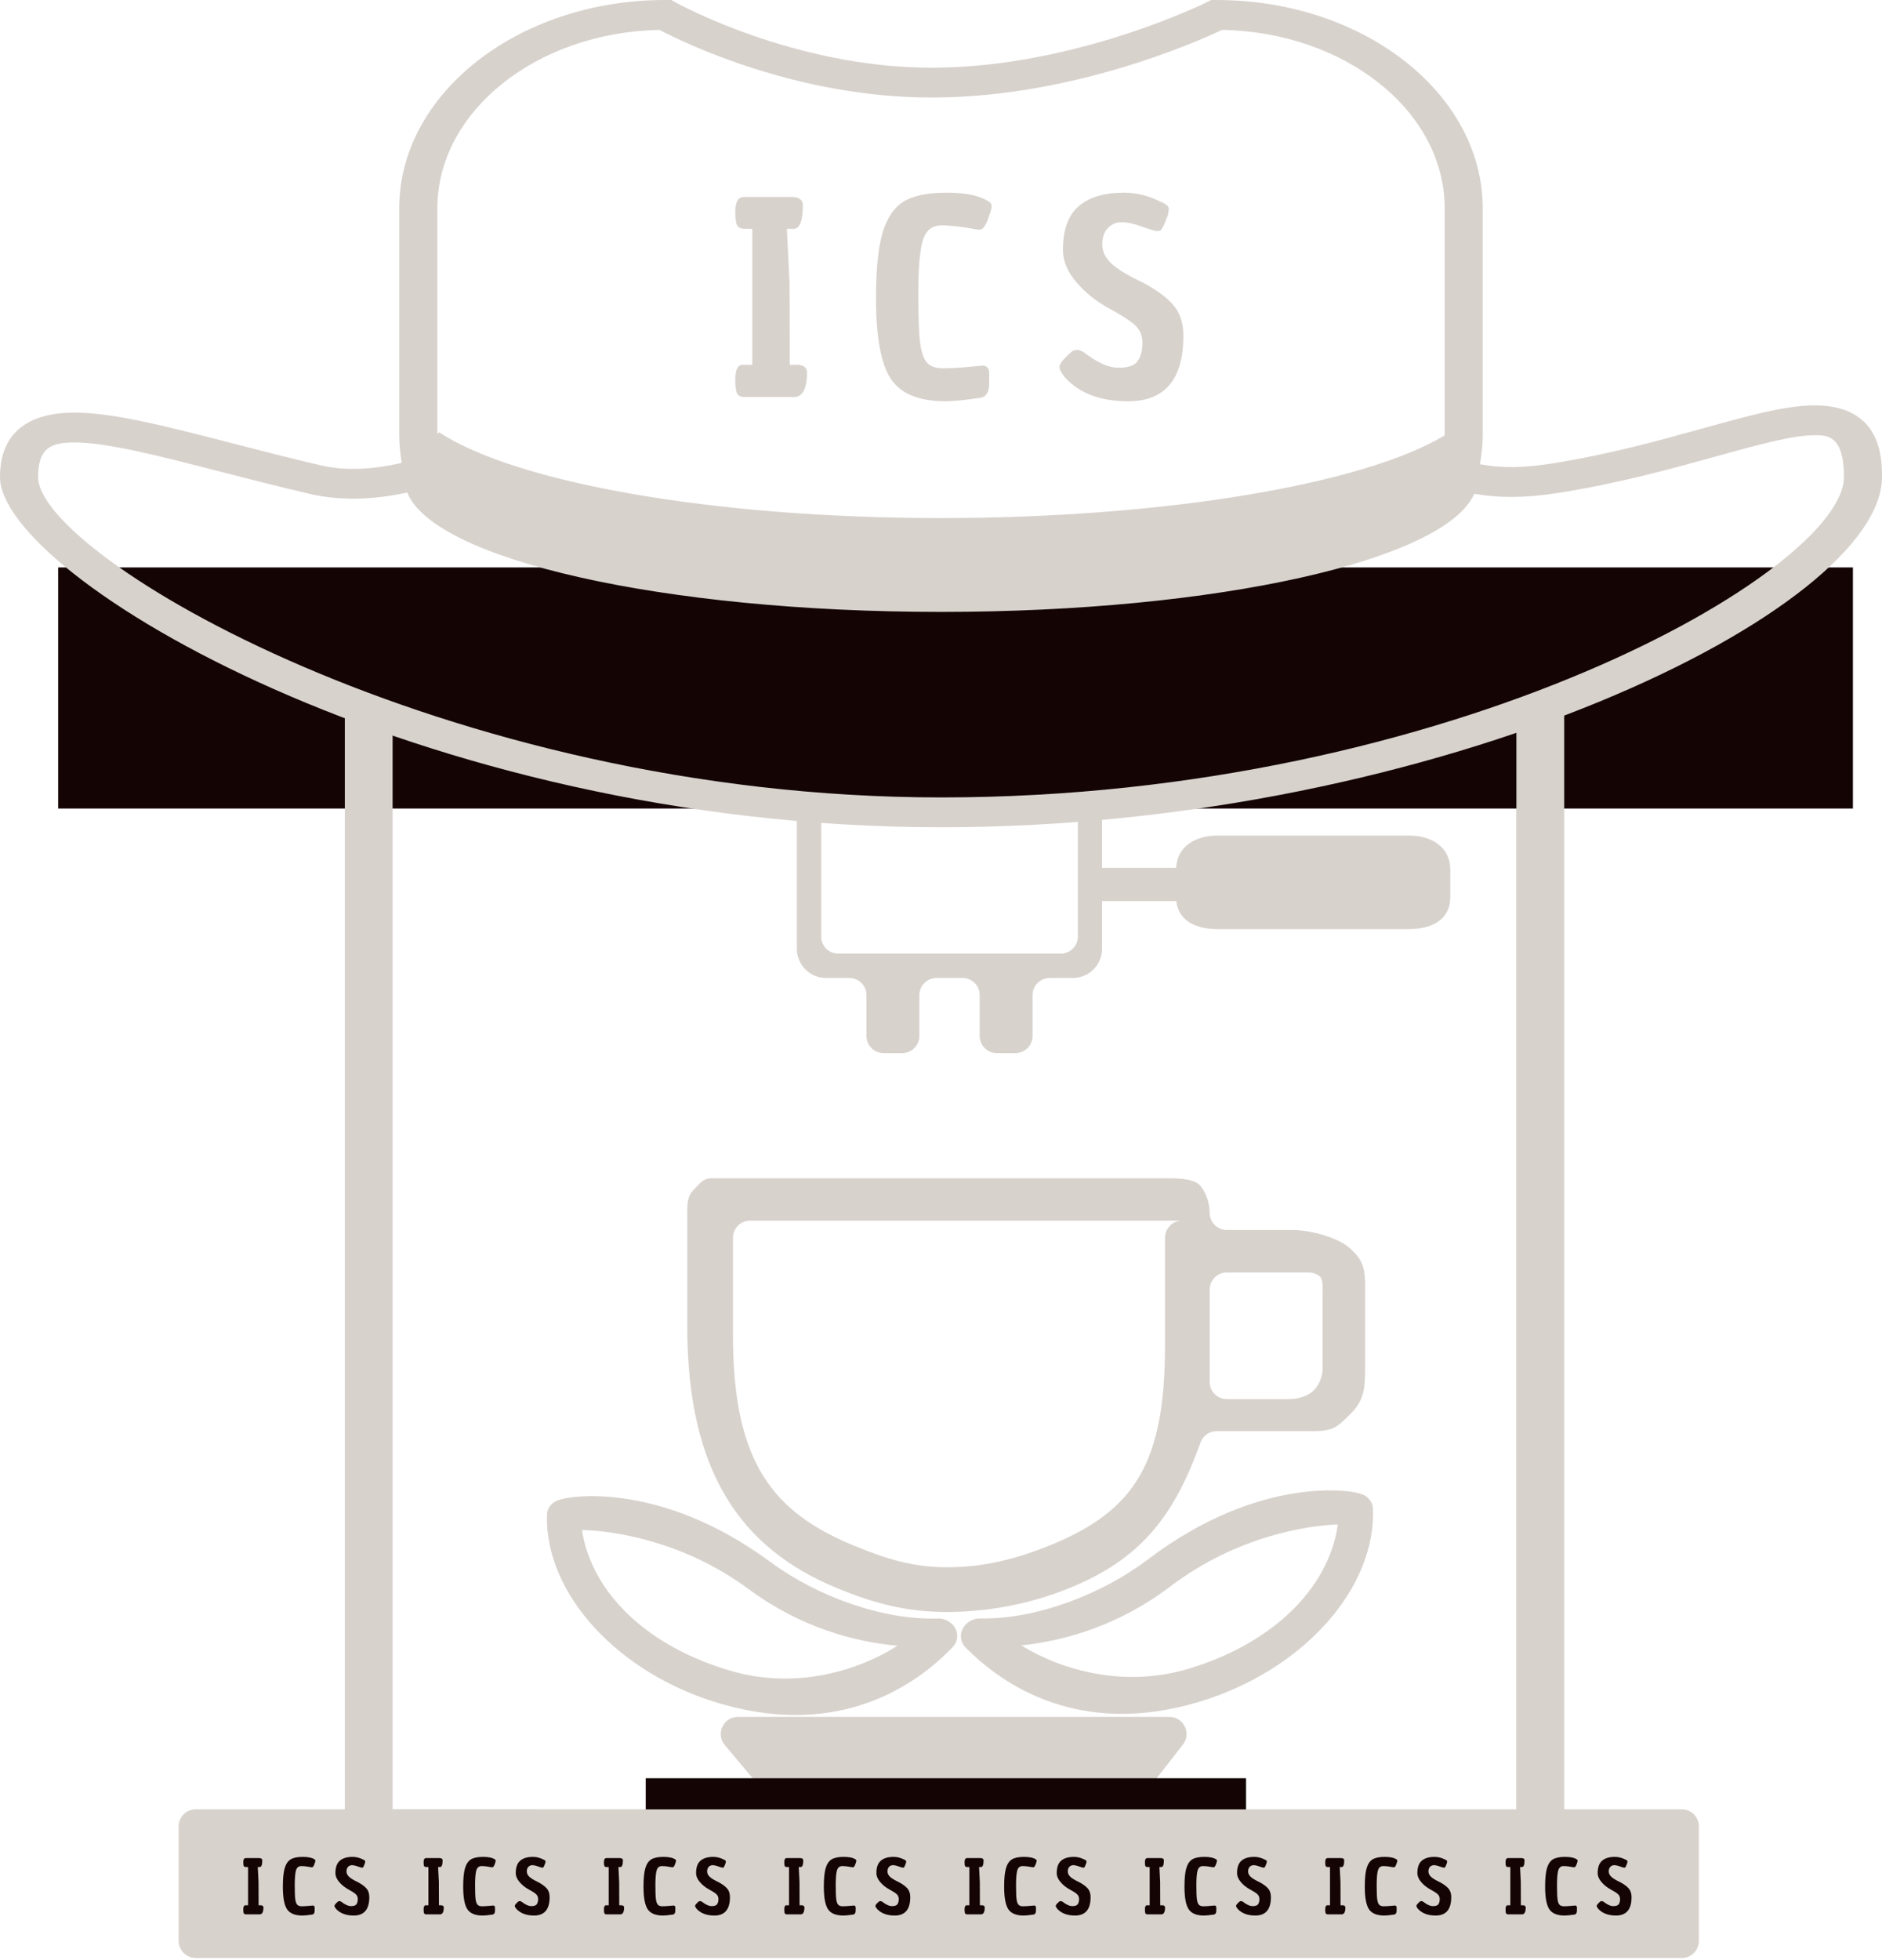 <svg width="906" height="943" viewBox="0 0 906 943" fill="none" xmlns="http://www.w3.org/2000/svg">
<g clip-path="url(#clip0_426_36)">
<path d="M103.23 214.61C103.37 214.62 103.52 214.64 103.66 214.66C103.87 213.11 104.07 211.56 104.28 210.01C103.95 211.56 103.6 213.09 103.23 214.61Z" fill="#D8D2CD"/>
<path d="M809.6 870.46H734.64C734.71 870.13 751.5 870.78 751.5 870.46V324.92C751.5 324.42 751.5 321 751.5 321C742 330 738.5 330.967 730 331L177.5 324.92C177.76 336.94 168.39 318.78 168.36 330.8C168.36 332.45 167.67 333.69 166.66 334.51V869.35C166.66 869.74 166.66 870.07 166.73 870.46H94.24C89.69 870.46 86 874.15 86 878.7V933.77C86 938.32 89.69 942.01 94.24 942.01H809.6C814.15 942.01 817.84 938.32 817.84 933.77V878.7C817.84 874.15 814.15 870.46 809.6 870.46ZM395.31 398.82C395.31 394.27 393.95 327.352 398.5 327.352L518.88 328.677V450.57C518.88 455.12 515.19 458.81 510.64 458.81H403.55C399 458.81 395.31 455.12 395.31 450.57V398.82ZM562.06 870.45C555.2 870.45 551.34 862.56 555.56 857.15L569.46 839.31C573.68 833.9 569.82 826.01 562.96 826.01H355.23C348.23 826.01 344.42 834.18 348.92 839.55L363.49 856.92C367.99 862.28 364.17 870.46 357.17 870.46L188.47 870.4C188.54 870.07 188.54 869.68 188.54 869.29V324.92C188.54 320.37 194.95 324.92 199.5 324.92L237 325.575C241.55 325.575 238.782 325.594 245.5 325.668L249 325.707C253.5 325.756 256.45 325.839 261 325.839L383.59 327.188V456.42C383.59 464.21 389.9 470.52 397.69 470.52H408.88C413.43 470.52 417.12 474.21 417.12 478.76V498.41C417.12 502.96 420.81 506.65 425.36 506.65H434.34C438.89 506.65 442.58 502.96 442.58 498.41V478.76C442.58 474.21 446.27 470.52 450.82 470.52H463.38C467.93 470.52 471.62 474.21 471.62 478.76V498.41C471.62 502.96 475.31 506.65 479.86 506.65H488.84C493.39 506.65 497.08 502.96 497.08 498.41V478.76C497.08 474.21 500.77 470.52 505.32 470.52H516.44C524.23 470.52 530.54 464.21 530.54 456.42V328.805L621 329.801C625.55 329.801 653 330.153 660 330.23L661.68 330.698C667.5 330.312 675.45 330.45 680 330.45L702.5 330.698C707.05 330.698 724 330.934 730 331V869.5C730 869.83 730 870.14 730 870.46L562.06 870.45Z" fill="#D8D2CD"/>
<path d="M132 299.89C132.12 298.18 132.21 296.46 132.3 294.74H131.25C131.53 296.46 131.78 298.17 132 299.89Z" fill="#D8D2CD"/>
<path d="M650.35 601.01C644.82 595.48 630.81 591.75 622.35 591.75H590.59C586.04 591.75 582.35 588.06 582.35 583.51C582.35 578.82 580.47 573.13 577.35 570.01C574.23 566.95 566.54 566.88 561.85 566.88H342.85C338.1 566.88 336.97 569.45 333.85 572.51C330.79 575.63 330.85 579.52 330.85 583.51V638.01C330.85 708.26 356.63 744.93 402.85 764.01C420.88 771.5 436.98 775.67 456.71 775.54C476.44 775.41 496.69 771.43 514.85 764.01C548.42 750.36 564.89 730.46 577.92 694.01C579.1 690.72 582.2 688.51 585.69 688.51H632.36C642.06 688.51 643.97 686.39 650.35 680.01C656.67 673.63 657.17 667.92 657.17 658.29V622.41C657.17 614.34 657.56 608.54 652.35 603.01C652.15 602.75 650.54 601.21 650.35 601.01ZM560.85 595.5V647.01C560.85 703.98 546.24 726.91 505.35 743.51C489.46 749.96 473.77 753.94 456.71 754.01C439.65 754.14 426.41 749.96 410.85 743.51C371.72 727.36 352.85 703.14 352.85 642.47V595.5C352.85 590.95 356.54 587.26 361.09 587.26H569.09C564.54 587.26 560.85 590.95 560.85 595.5ZM636.72 622.41V658.28C636.72 662.32 635.03 666.33 632.36 669C629.69 671.67 624.89 673.12 620.85 673.12H590.59C586.04 673.12 582.35 669.43 582.35 664.88V620.42C582.35 615.87 586.04 612.18 590.59 612.18H630.06C631.54 612.18 632.99 612.58 634.26 613.33C634.82 613.66 635.3 613.95 635.35 614C637.04 615.83 636.72 619.74 636.72 622.41Z" fill="#D8D2CD"/>
<path fill-rule="evenodd" clip-rule="evenodd" d="M660.92 725.67C660.7 722.16 658.09 719.28 654.45 718.52C652.87 718.13 651.57 717.86 651.57 717.86C651.57 717.86 607.14 708.88 552.55 750.3C530.34 767.15 498.47 779.2 471.93 778.64C468.38 778.55 465.04 780.49 463.47 783.53C461.9 786.58 462.41 790.13 464.77 792.53C483.07 811.22 520.14 835.74 576.68 818.94C627.65 803.78 662.61 763.76 660.92 725.67ZM644.04 733.42C639.6 764.99 611.53 791.13 571.91 802.93C540.44 812.3 510.17 803.1 491.65 791.6C512.35 789.42 538.34 782.26 563.5 763.18C595.55 738.85 629.93 733.86 644.04 733.42Z" fill="#D8D2CD"/>
<path fill-rule="evenodd" clip-rule="evenodd" d="M263.319 728.65C263.489 725.17 266.039 722.27 269.639 721.47C271.199 721.06 272.489 720.78 272.489 720.78C272.489 720.78 316.419 711.28 371.099 751.63C393.339 768.04 425.109 779.57 451.409 778.66C454.929 778.53 458.269 780.4 459.869 783.4C461.469 786.4 461.009 789.93 458.699 792.34C440.799 811.12 404.359 835.92 348.079 820.01C297.349 805.66 262.149 766.45 263.319 728.65ZM280.159 736.11C284.979 767.36 313.159 792.91 352.599 804.08C383.929 812.96 413.819 803.43 432.039 791.78C411.479 789.9 385.619 783.14 360.419 764.55C328.319 740.86 294.159 736.36 280.159 736.11Z" fill="#D8D2CD"/>
<path d="M599.85 855.51H310.85V870.51H599.85V855.51Z" fill="#140504"/>
<path d="M116.58 915.03C117.21 915.03 117.53 915.44 117.53 916.25C117.53 917.06 117.52 917.67 117.49 918.07C117.39 918.98 116.98 919.5 116.27 919.63C114.02 919.96 112.34 920.12 111.25 920.12C107.48 920.12 104.88 919.06 103.46 916.93C102.04 914.8 101.33 910.96 101.33 905.42C101.33 901.37 101.63 898.28 102.24 896.15C102.87 894 103.87 892.49 105.24 891.63C106.63 890.77 108.7 890.34 111.43 890.34C114.19 890.34 116.21 890.77 117.47 891.63C117.72 891.81 117.85 892.02 117.85 892.28C117.85 892.53 117.72 893.01 117.47 893.72C117.24 894.4 117.01 894.9 116.79 895.2C116.59 895.48 116.37 895.62 116.14 895.62C115.91 895.62 115.73 895.61 115.61 895.58C113.71 895.2 112.06 895.01 110.67 895.01C109.3 895.01 108.4 895.77 107.97 897.29C107.56 898.81 107.36 901.28 107.36 904.7C107.36 908.1 107.45 910.46 107.63 911.81C107.81 913.15 108.14 914.09 108.62 914.62C109.1 915.15 109.86 915.42 110.9 915.42C111.96 915.42 113.15 915.36 114.47 915.23C115.83 915.09 116.53 915.03 116.58 915.03Z" fill="#D8D2CD"/>
<path d="M586.18 402H678.18C689.23 402 698.18 407.46 698.18 418.51V431.51C698.18 442.56 689.23 447 678.18 447H586.18C575.13 447 566.18 442.56 566.18 431.51V418.51C566.18 407.46 575.13 402 586.18 402Z" fill="#D8D2CD"/>
<path d="M607.18 417.51H530.18V433.51H607.18V417.51Z" fill="#D8D2CD"/>
<path d="M892 273H28V389H892V273Z" fill="#140504"/>
<path d="M873.642 195.024C859.641 195.024 842.082 199.904 819.846 206.07C798.445 212.013 774.193 218.76 746.419 223.088C732.794 225.206 722.726 225.277 712.429 223.325C713.346 218.473 713.795 213.621 713.795 208.819V100.243C713.795 44.975 656.35 0.007 585.747 0.007H583.061L580.796 1.141C580.191 1.45 518.794 31.833 450.877 32.572L448.521 32.587C382.228 32.587 326.13 1.658 325.571 1.342L323.169 0H320.235C249.622 0 192.187 44.968 192.187 100.236V208.805C192.187 213.434 192.59 218.071 193.406 222.658C178.965 226.096 165.733 226.512 154.373 223.863C139.06 220.289 124.93 216.643 111.277 213.126C79.506 204.95 54.419 198.498 35.76 198.498C19.448 198.498 0 203.881 0 229.512C0 277.007 200.879 398 452.995 398C694.274 398 906 292.991 906 229.512C906 220.985 906 195.024 873.642 195.024ZM317.456 14.384C329.761 20.815 383.722 46.935 448.53 46.935L451.143 46.92C517.262 46.202 575.771 20.305 588.305 14.377C647.639 15.439 695.475 53.545 695.475 100.236V208.812C695.475 209.027 695.429 209.257 695.429 209.472C656.864 232.799 561.192 249.243 453.005 249.243C342.571 249.243 248.366 232.125 211.451 208.029C211.13 208.238 210.855 208.467 210.543 208.675V100.243C210.534 53.617 258.251 15.547 317.456 14.384ZM453.005 383.645C213.918 383.645 18.348 267.281 18.348 229.527C18.348 215.509 24.473 212.86 35.769 212.86C51.485 212.86 76.544 219.306 105.556 226.777C118.695 230.158 133.586 233.984 149.146 237.616C163.212 240.91 179.12 240.63 196.047 236.955C208.939 269.212 319.043 294.391 453.005 294.391C586.132 294.391 695.686 269.52 709.715 237.558C721.855 239.69 734.463 239.604 750.023 237.164C779.089 232.627 805.102 225.399 826.008 219.6C845.758 214.116 862.813 209.379 873.66 209.379C879.584 209.379 887.68 209.379 887.68 229.527C887.662 274.214 699.537 383.645 453.005 383.645Z" fill="#D8D2CD"/>
<path d="M189 339H166V878H189V339Z" fill="#D8D2CD"/>
<path d="M753 339H730V877H753V339Z" fill="#D8D2CD"/>
<path d="M357.552 175.512H362.16V110.104H358.32C356.613 110.019 355.461 109.464 354.864 108.44C354.267 107.245 353.968 105.069 353.968 101.912C353.968 97.133 355.376 94.744 358.192 94.744H380.848C384.603 94.744 386.48 96.067 386.48 98.712C386.48 106.307 384.987 110.104 382 110.104H378.8L380.08 135.704L380.208 175.512H384.048C387.035 175.597 388.528 176.963 388.528 179.608C388.357 187.203 386.267 191 382.256 191H358.064C356.528 190.915 355.461 190.36 354.864 189.336C354.267 188.141 353.968 185.923 353.968 182.68C353.968 177.901 355.163 175.512 357.552 175.512ZM473.033 175.896C475.166 175.896 476.233 177.261 476.233 179.992C476.233 182.723 476.19 184.771 476.105 186.136C475.764 189.208 474.398 190.957 472.009 191.384C464.414 192.493 458.782 193.048 455.113 193.048C442.398 193.048 433.652 189.464 428.873 182.296C424.094 175.128 421.705 162.2 421.705 143.512C421.705 129.859 422.729 119.448 424.777 112.28C426.91 105.027 430.281 99.949 434.889 97.048C439.582 94.147 446.537 92.696 455.753 92.696C465.054 92.696 471.838 94.147 476.105 97.048C476.958 97.645 477.385 98.371 477.385 99.224C477.385 100.077 476.958 101.699 476.105 104.088C475.337 106.392 474.569 108.056 473.801 109.08C473.118 110.019 472.393 110.488 471.625 110.488C470.857 110.488 470.26 110.445 469.833 110.36C463.433 109.08 457.886 108.44 453.193 108.44C448.585 108.44 445.556 111 444.105 116.12C442.74 121.24 442.057 129.56 442.057 141.08C442.057 152.515 442.356 160.493 442.953 165.016C443.55 169.539 444.66 172.696 446.281 174.488C447.902 176.28 450.462 177.176 453.961 177.176C457.545 177.176 461.556 176.963 465.993 176.536C470.516 176.109 472.862 175.896 473.033 175.896ZM512.719 181.656C510.927 179.437 510.031 177.773 510.031 176.664C510.031 175.469 511.012 173.891 512.975 171.928C515.023 169.88 516.346 168.771 516.943 168.6C517.626 168.429 518.266 168.344 518.863 168.344C519.46 168.344 520.442 168.728 521.807 169.496C528.122 174.445 533.668 176.92 538.447 176.92C543.226 176.92 546.34 175.811 547.791 173.592C549.242 171.373 549.967 168.472 549.967 164.888C549.967 161.304 548.687 158.403 546.127 156.184C543.567 153.965 539.343 151.277 533.455 148.12C527.652 144.963 522.575 140.867 518.223 135.832C513.871 130.797 511.695 125.592 511.695 120.216C511.695 110.659 514.17 103.704 519.119 99.352C524.154 94.915 531.492 92.696 541.135 92.696C547.023 92.696 552.783 94.104 558.415 96.92C561.402 98.115 562.81 99.352 562.639 100.632C562.554 101.144 562.468 101.912 562.383 102.936C560.762 107.544 559.524 110.189 558.671 110.872C558.415 111.043 557.818 111.128 556.879 111.128C556.026 111.128 553.679 110.445 549.839 109.08C545.999 107.629 542.714 106.904 539.983 106.904C537.338 106.904 535.119 107.843 533.327 109.72C531.535 111.597 530.639 114.243 530.639 117.656C530.639 121.069 532.175 124.184 535.247 127C538.319 129.731 543.055 132.589 549.455 135.576C556.196 139.075 561.231 142.701 564.559 146.456C567.972 150.211 569.679 155.245 569.679 161.56C569.679 182.552 560.804 193.048 543.055 193.048C529.828 193.048 519.716 189.251 512.719 181.656Z" fill="#D8D2CD"/>
<path d="M118.124 916.644H119.42V898.248H118.34C117.86 898.224 117.536 898.068 117.368 897.78C117.2 897.444 117.116 896.832 117.116 895.944C117.116 894.6 117.512 893.928 118.304 893.928H124.676C125.732 893.928 126.26 894.3 126.26 895.044C126.26 897.18 125.84 898.248 125 898.248H124.1L124.46 905.448L124.496 916.644H125.576C126.416 916.668 126.836 917.052 126.836 917.796C126.788 919.932 126.2 921 125.072 921H118.268C117.836 920.976 117.536 920.82 117.368 920.532C117.2 920.196 117.116 919.572 117.116 918.66C117.116 917.316 117.452 916.644 118.124 916.644ZM150.603 916.752C151.203 916.752 151.503 917.136 151.503 917.904C151.503 918.672 151.491 919.248 151.467 919.632C151.371 920.496 150.987 920.988 150.315 921.108C148.179 921.42 146.595 921.576 145.563 921.576C141.987 921.576 139.527 920.568 138.183 918.552C136.839 916.536 136.167 912.9 136.167 907.644C136.167 903.804 136.455 900.876 137.031 898.86C137.631 896.82 138.579 895.392 139.875 894.576C141.195 893.76 143.151 893.352 145.743 893.352C148.359 893.352 150.267 893.76 151.467 894.576C151.707 894.744 151.827 894.948 151.827 895.188C151.827 895.428 151.707 895.884 151.467 896.556C151.251 897.204 151.035 897.672 150.819 897.96C150.627 898.224 150.423 898.356 150.207 898.356C149.991 898.356 149.823 898.344 149.703 898.32C147.903 897.96 146.343 897.78 145.023 897.78C143.727 897.78 142.875 898.5 142.467 899.94C142.083 901.38 141.891 903.72 141.891 906.96C141.891 910.176 141.975 912.42 142.143 913.692C142.311 914.964 142.623 915.852 143.079 916.356C143.535 916.86 144.255 917.112 145.239 917.112C146.247 917.112 147.375 917.052 148.623 916.932C149.895 916.812 150.555 916.752 150.603 916.752ZM161.765 918.372C161.261 917.748 161.009 917.28 161.009 916.968C161.009 916.632 161.285 916.188 161.837 915.636C162.413 915.06 162.785 914.748 162.953 914.7C163.145 914.652 163.325 914.628 163.493 914.628C163.661 914.628 163.937 914.736 164.321 914.952C166.097 916.344 167.657 917.04 169.001 917.04C170.345 917.04 171.221 916.728 171.629 916.104C172.037 915.48 172.241 914.664 172.241 913.656C172.241 912.648 171.881 911.832 171.161 911.208C170.441 910.584 169.253 909.828 167.597 908.94C165.965 908.052 164.537 906.9 163.313 905.484C162.089 904.068 161.477 902.604 161.477 901.092C161.477 898.404 162.173 896.448 163.565 895.224C164.981 893.976 167.045 893.352 169.757 893.352C171.413 893.352 173.033 893.748 174.617 894.54C175.457 894.876 175.853 895.224 175.805 895.584C175.781 895.728 175.757 895.944 175.733 896.232C175.277 897.528 174.929 898.272 174.689 898.464C174.617 898.512 174.449 898.536 174.185 898.536C173.945 898.536 173.285 898.344 172.205 897.96C171.125 897.552 170.201 897.348 169.433 897.348C168.689 897.348 168.065 897.612 167.561 898.14C167.057 898.668 166.805 899.412 166.805 900.372C166.805 901.332 167.237 902.208 168.101 903C168.965 903.768 170.297 904.572 172.097 905.412C173.993 906.396 175.409 907.416 176.345 908.472C177.305 909.528 177.785 910.944 177.785 912.72C177.785 918.624 175.289 921.576 170.297 921.576C166.577 921.576 163.733 920.508 161.765 918.372ZM204.932 916.644H206.228V898.248H205.148C204.668 898.224 204.344 898.068 204.176 897.78C204.008 897.444 203.924 896.832 203.924 895.944C203.924 894.6 204.32 893.928 205.112 893.928H211.484C212.54 893.928 213.068 894.3 213.068 895.044C213.068 897.18 212.648 898.248 211.808 898.248H210.908L211.268 905.448L211.304 916.644H212.384C213.224 916.668 213.644 917.052 213.644 917.796C213.596 919.932 213.008 921 211.88 921H205.076C204.644 920.976 204.344 920.82 204.176 920.532C204.008 920.196 203.924 919.572 203.924 918.66C203.924 917.316 204.26 916.644 204.932 916.644ZM237.411 916.752C238.011 916.752 238.311 917.136 238.311 917.904C238.311 918.672 238.299 919.248 238.275 919.632C238.179 920.496 237.795 920.988 237.123 921.108C234.987 921.42 233.403 921.576 232.371 921.576C228.795 921.576 226.335 920.568 224.991 918.552C223.647 916.536 222.975 912.9 222.975 907.644C222.975 903.804 223.263 900.876 223.839 898.86C224.439 896.82 225.387 895.392 226.683 894.576C228.003 893.76 229.959 893.352 232.551 893.352C235.167 893.352 237.075 893.76 238.275 894.576C238.515 894.744 238.635 894.948 238.635 895.188C238.635 895.428 238.515 895.884 238.275 896.556C238.059 897.204 237.843 897.672 237.627 897.96C237.435 898.224 237.231 898.356 237.015 898.356C236.799 898.356 236.631 898.344 236.511 898.32C234.711 897.96 233.151 897.78 231.831 897.78C230.535 897.78 229.683 898.5 229.275 899.94C228.891 901.38 228.699 903.72 228.699 906.96C228.699 910.176 228.783 912.42 228.951 913.692C229.119 914.964 229.431 915.852 229.887 916.356C230.343 916.86 231.063 917.112 232.047 917.112C233.055 917.112 234.183 917.052 235.431 916.932C236.703 916.812 237.363 916.752 237.411 916.752ZM248.573 918.372C248.069 917.748 247.817 917.28 247.817 916.968C247.817 916.632 248.093 916.188 248.645 915.636C249.221 915.06 249.593 914.748 249.761 914.7C249.953 914.652 250.133 914.628 250.301 914.628C250.469 914.628 250.745 914.736 251.129 914.952C252.905 916.344 254.465 917.04 255.809 917.04C257.153 917.04 258.029 916.728 258.437 916.104C258.845 915.48 259.049 914.664 259.049 913.656C259.049 912.648 258.689 911.832 257.969 911.208C257.249 910.584 256.061 909.828 254.405 908.94C252.773 908.052 251.345 906.9 250.121 905.484C248.897 904.068 248.285 902.604 248.285 901.092C248.285 898.404 248.981 896.448 250.373 895.224C251.789 893.976 253.853 893.352 256.565 893.352C258.221 893.352 259.841 893.748 261.425 894.54C262.265 894.876 262.661 895.224 262.613 895.584C262.589 895.728 262.565 895.944 262.541 896.232C262.085 897.528 261.737 898.272 261.497 898.464C261.425 898.512 261.257 898.536 260.993 898.536C260.753 898.536 260.093 898.344 259.013 897.96C257.933 897.552 257.009 897.348 256.241 897.348C255.497 897.348 254.873 897.612 254.369 898.14C253.865 898.668 253.613 899.412 253.613 900.372C253.613 901.332 254.045 902.208 254.909 903C255.773 903.768 257.105 904.572 258.905 905.412C260.801 906.396 262.217 907.416 263.153 908.472C264.113 909.528 264.593 910.944 264.593 912.72C264.593 918.624 262.097 921.576 257.105 921.576C253.385 921.576 250.541 920.508 248.573 918.372ZM291.74 916.644H293.036V898.248H291.956C291.476 898.224 291.152 898.068 290.984 897.78C290.816 897.444 290.732 896.832 290.732 895.944C290.732 894.6 291.128 893.928 291.92 893.928H298.292C299.348 893.928 299.876 894.3 299.876 895.044C299.876 897.18 299.456 898.248 298.616 898.248H297.716L298.076 905.448L298.112 916.644H299.192C300.032 916.668 300.452 917.052 300.452 917.796C300.404 919.932 299.816 921 298.688 921H291.884C291.452 920.976 291.152 920.82 290.984 920.532C290.816 920.196 290.732 919.572 290.732 918.66C290.732 917.316 291.068 916.644 291.74 916.644ZM324.219 916.752C324.819 916.752 325.119 917.136 325.119 917.904C325.119 918.672 325.107 919.248 325.083 919.632C324.987 920.496 324.603 920.988 323.931 921.108C321.795 921.42 320.211 921.576 319.179 921.576C315.603 921.576 313.143 920.568 311.799 918.552C310.455 916.536 309.783 912.9 309.783 907.644C309.783 903.804 310.071 900.876 310.647 898.86C311.247 896.82 312.195 895.392 313.491 894.576C314.811 893.76 316.767 893.352 319.359 893.352C321.975 893.352 323.883 893.76 325.083 894.576C325.323 894.744 325.443 894.948 325.443 895.188C325.443 895.428 325.323 895.884 325.083 896.556C324.867 897.204 324.651 897.672 324.435 897.96C324.243 898.224 324.039 898.356 323.823 898.356C323.607 898.356 323.439 898.344 323.319 898.32C321.519 897.96 319.959 897.78 318.639 897.78C317.343 897.78 316.491 898.5 316.083 899.94C315.699 901.38 315.507 903.72 315.507 906.96C315.507 910.176 315.591 912.42 315.759 913.692C315.927 914.964 316.239 915.852 316.695 916.356C317.151 916.86 317.871 917.112 318.855 917.112C319.863 917.112 320.991 917.052 322.239 916.932C323.511 916.812 324.171 916.752 324.219 916.752ZM335.38 918.372C334.876 917.748 334.624 917.28 334.624 916.968C334.624 916.632 334.9 916.188 335.452 915.636C336.028 915.06 336.4 914.748 336.568 914.7C336.76 914.652 336.94 914.628 337.108 914.628C337.276 914.628 337.552 914.736 337.936 914.952C339.712 916.344 341.272 917.04 342.616 917.04C343.96 917.04 344.836 916.728 345.244 916.104C345.652 915.48 345.856 914.664 345.856 913.656C345.856 912.648 345.496 911.832 344.776 911.208C344.056 910.584 342.868 909.828 341.212 908.94C339.58 908.052 338.152 906.9 336.928 905.484C335.704 904.068 335.092 902.604 335.092 901.092C335.092 898.404 335.788 896.448 337.18 895.224C338.596 893.976 340.66 893.352 343.372 893.352C345.028 893.352 346.648 893.748 348.232 894.54C349.072 894.876 349.468 895.224 349.42 895.584C349.396 895.728 349.372 895.944 349.348 896.232C348.892 897.528 348.544 898.272 348.304 898.464C348.232 898.512 348.064 898.536 347.8 898.536C347.56 898.536 346.9 898.344 345.82 897.96C344.74 897.552 343.816 897.348 343.048 897.348C342.304 897.348 341.68 897.612 341.176 898.14C340.672 898.668 340.42 899.412 340.42 900.372C340.42 901.332 340.852 902.208 341.716 903C342.58 903.768 343.912 904.572 345.712 905.412C347.608 906.396 349.024 907.416 349.96 908.472C350.92 909.528 351.4 910.944 351.4 912.72C351.4 918.624 348.904 921.576 343.912 921.576C340.192 921.576 337.348 920.508 335.38 918.372ZM378.547 916.644H379.843V898.248H378.763C378.283 898.224 377.959 898.068 377.791 897.78C377.623 897.444 377.539 896.832 377.539 895.944C377.539 894.6 377.935 893.928 378.727 893.928H385.099C386.155 893.928 386.683 894.3 386.683 895.044C386.683 897.18 386.263 898.248 385.423 898.248H384.523L384.883 905.448L384.919 916.644H385.999C386.839 916.668 387.259 917.052 387.259 917.796C387.211 919.932 386.623 921 385.495 921H378.691C378.259 920.976 377.959 920.82 377.791 920.532C377.623 920.196 377.539 919.572 377.539 918.66C377.539 917.316 377.875 916.644 378.547 916.644ZM411.026 916.752C411.626 916.752 411.926 917.136 411.926 917.904C411.926 918.672 411.914 919.248 411.89 919.632C411.794 920.496 411.41 920.988 410.738 921.108C408.602 921.42 407.018 921.576 405.986 921.576C402.41 921.576 399.95 920.568 398.606 918.552C397.262 916.536 396.59 912.9 396.59 907.644C396.59 903.804 396.878 900.876 397.454 898.86C398.054 896.82 399.002 895.392 400.298 894.576C401.618 893.76 403.574 893.352 406.166 893.352C408.782 893.352 410.69 893.76 411.89 894.576C412.13 894.744 412.25 894.948 412.25 895.188C412.25 895.428 412.13 895.884 411.89 896.556C411.674 897.204 411.458 897.672 411.242 897.96C411.05 898.224 410.846 898.356 410.63 898.356C410.414 898.356 410.246 898.344 410.126 898.32C408.326 897.96 406.766 897.78 405.446 897.78C404.15 897.78 403.298 898.5 402.89 899.94C402.506 901.38 402.314 903.72 402.314 906.96C402.314 910.176 402.398 912.42 402.566 913.692C402.734 914.964 403.046 915.852 403.502 916.356C403.958 916.86 404.678 917.112 405.662 917.112C406.67 917.112 407.798 917.052 409.046 916.932C410.318 916.812 410.978 916.752 411.026 916.752ZM422.188 918.372C421.684 917.748 421.432 917.28 421.432 916.968C421.432 916.632 421.708 916.188 422.26 915.636C422.836 915.06 423.208 914.748 423.376 914.7C423.568 914.652 423.748 914.628 423.916 914.628C424.084 914.628 424.36 914.736 424.744 914.952C426.52 916.344 428.08 917.04 429.424 917.04C430.768 917.04 431.644 916.728 432.052 916.104C432.46 915.48 432.664 914.664 432.664 913.656C432.664 912.648 432.304 911.832 431.584 911.208C430.864 910.584 429.676 909.828 428.02 908.94C426.388 908.052 424.96 906.9 423.736 905.484C422.512 904.068 421.9 902.604 421.9 901.092C421.9 898.404 422.596 896.448 423.988 895.224C425.404 893.976 427.468 893.352 430.18 893.352C431.836 893.352 433.456 893.748 435.04 894.54C435.88 894.876 436.276 895.224 436.228 895.584C436.204 895.728 436.18 895.944 436.156 896.232C435.7 897.528 435.352 898.272 435.112 898.464C435.04 898.512 434.872 898.536 434.608 898.536C434.368 898.536 433.708 898.344 432.628 897.96C431.548 897.552 430.624 897.348 429.856 897.348C429.112 897.348 428.488 897.612 427.984 898.14C427.48 898.668 427.228 899.412 427.228 900.372C427.228 901.332 427.66 902.208 428.524 903C429.388 903.768 430.72 904.572 432.52 905.412C434.416 906.396 435.832 907.416 436.768 908.472C437.728 909.528 438.208 910.944 438.208 912.72C438.208 918.624 435.712 921.576 430.72 921.576C427 921.576 424.156 920.508 422.188 918.372ZM465.355 916.644H466.651V898.248H465.571C465.091 898.224 464.767 898.068 464.599 897.78C464.431 897.444 464.347 896.832 464.347 895.944C464.347 894.6 464.743 893.928 465.535 893.928H471.907C472.963 893.928 473.491 894.3 473.491 895.044C473.491 897.18 473.071 898.248 472.231 898.248H471.331L471.691 905.448L471.727 916.644H472.807C473.647 916.668 474.067 917.052 474.067 917.796C474.019 919.932 473.431 921 472.303 921H465.499C465.067 920.976 464.767 920.82 464.599 920.532C464.431 920.196 464.347 919.572 464.347 918.66C464.347 917.316 464.683 916.644 465.355 916.644ZM497.834 916.752C498.434 916.752 498.734 917.136 498.734 917.904C498.734 918.672 498.722 919.248 498.698 919.632C498.602 920.496 498.218 920.988 497.546 921.108C495.41 921.42 493.826 921.576 492.794 921.576C489.218 921.576 486.758 920.568 485.414 918.552C484.07 916.536 483.398 912.9 483.398 907.644C483.398 903.804 483.686 900.876 484.262 898.86C484.862 896.82 485.81 895.392 487.106 894.576C488.426 893.76 490.382 893.352 492.974 893.352C495.59 893.352 497.498 893.76 498.698 894.576C498.938 894.744 499.058 894.948 499.058 895.188C499.058 895.428 498.938 895.884 498.698 896.556C498.482 897.204 498.266 897.672 498.05 897.96C497.858 898.224 497.654 898.356 497.438 898.356C497.222 898.356 497.054 898.344 496.934 898.32C495.134 897.96 493.574 897.78 492.254 897.78C490.958 897.78 490.106 898.5 489.698 899.94C489.314 901.38 489.122 903.72 489.122 906.96C489.122 910.176 489.206 912.42 489.374 913.692C489.542 914.964 489.854 915.852 490.31 916.356C490.766 916.86 491.486 917.112 492.47 917.112C493.478 917.112 494.606 917.052 495.854 916.932C497.126 916.812 497.786 916.752 497.834 916.752ZM508.996 918.372C508.492 917.748 508.24 917.28 508.24 916.968C508.24 916.632 508.516 916.188 509.068 915.636C509.644 915.06 510.016 914.748 510.184 914.7C510.376 914.652 510.556 914.628 510.724 914.628C510.892 914.628 511.168 914.736 511.552 914.952C513.328 916.344 514.888 917.04 516.232 917.04C517.576 917.04 518.452 916.728 518.86 916.104C519.268 915.48 519.472 914.664 519.472 913.656C519.472 912.648 519.112 911.832 518.392 911.208C517.672 910.584 516.484 909.828 514.828 908.94C513.196 908.052 511.768 906.9 510.544 905.484C509.32 904.068 508.708 902.604 508.708 901.092C508.708 898.404 509.404 896.448 510.796 895.224C512.212 893.976 514.276 893.352 516.988 893.352C518.644 893.352 520.264 893.748 521.848 894.54C522.688 894.876 523.084 895.224 523.036 895.584C523.012 895.728 522.988 895.944 522.964 896.232C522.508 897.528 522.16 898.272 521.92 898.464C521.848 898.512 521.68 898.536 521.416 898.536C521.176 898.536 520.516 898.344 519.436 897.96C518.356 897.552 517.432 897.348 516.664 897.348C515.92 897.348 515.296 897.612 514.792 898.14C514.288 898.668 514.036 899.412 514.036 900.372C514.036 901.332 514.468 902.208 515.332 903C516.196 903.768 517.528 904.572 519.328 905.412C521.224 906.396 522.64 907.416 523.576 908.472C524.536 909.528 525.016 910.944 525.016 912.72C525.016 918.624 522.52 921.576 517.528 921.576C513.808 921.576 510.964 920.508 508.996 918.372ZM552.163 916.644H553.459V898.248H552.379C551.899 898.224 551.575 898.068 551.407 897.78C551.239 897.444 551.155 896.832 551.155 895.944C551.155 894.6 551.551 893.928 552.343 893.928H558.715C559.771 893.928 560.299 894.3 560.299 895.044C560.299 897.18 559.879 898.248 559.039 898.248H558.139L558.499 905.448L558.535 916.644H559.615C560.455 916.668 560.875 917.052 560.875 917.796C560.827 919.932 560.239 921 559.111 921H552.307C551.875 920.976 551.575 920.82 551.407 920.532C551.239 920.196 551.155 919.572 551.155 918.66C551.155 917.316 551.491 916.644 552.163 916.644ZM584.642 916.752C585.242 916.752 585.542 917.136 585.542 917.904C585.542 918.672 585.53 919.248 585.506 919.632C585.41 920.496 585.026 920.988 584.354 921.108C582.218 921.42 580.634 921.576 579.602 921.576C576.026 921.576 573.566 920.568 572.222 918.552C570.878 916.536 570.206 912.9 570.206 907.644C570.206 903.804 570.494 900.876 571.07 898.86C571.67 896.82 572.618 895.392 573.914 894.576C575.234 893.76 577.19 893.352 579.782 893.352C582.398 893.352 584.306 893.76 585.506 894.576C585.746 894.744 585.866 894.948 585.866 895.188C585.866 895.428 585.746 895.884 585.506 896.556C585.29 897.204 585.074 897.672 584.858 897.96C584.666 898.224 584.462 898.356 584.246 898.356C584.03 898.356 583.862 898.344 583.742 898.32C581.942 897.96 580.382 897.78 579.062 897.78C577.766 897.78 576.914 898.5 576.506 899.94C576.122 901.38 575.93 903.72 575.93 906.96C575.93 910.176 576.014 912.42 576.182 913.692C576.35 914.964 576.662 915.852 577.118 916.356C577.574 916.86 578.294 917.112 579.278 917.112C580.286 917.112 581.414 917.052 582.662 916.932C583.934 916.812 584.594 916.752 584.642 916.752ZM595.804 918.372C595.3 917.748 595.048 917.28 595.048 916.968C595.048 916.632 595.324 916.188 595.876 915.636C596.452 915.06 596.824 914.748 596.992 914.7C597.184 914.652 597.364 914.628 597.532 914.628C597.7 914.628 597.976 914.736 598.36 914.952C600.136 916.344 601.696 917.04 603.04 917.04C604.384 917.04 605.26 916.728 605.668 916.104C606.076 915.48 606.28 914.664 606.28 913.656C606.28 912.648 605.92 911.832 605.2 911.208C604.48 910.584 603.292 909.828 601.636 908.94C600.004 908.052 598.576 906.9 597.352 905.484C596.128 904.068 595.516 902.604 595.516 901.092C595.516 898.404 596.212 896.448 597.604 895.224C599.02 893.976 601.084 893.352 603.796 893.352C605.452 893.352 607.072 893.748 608.656 894.54C609.496 894.876 609.892 895.224 609.844 895.584C609.82 895.728 609.796 895.944 609.772 896.232C609.316 897.528 608.968 898.272 608.728 898.464C608.656 898.512 608.488 898.536 608.224 898.536C607.984 898.536 607.324 898.344 606.244 897.96C605.164 897.552 604.24 897.348 603.472 897.348C602.728 897.348 602.104 897.612 601.6 898.14C601.096 898.668 600.844 899.412 600.844 900.372C600.844 901.332 601.276 902.208 602.14 903C603.004 903.768 604.336 904.572 606.136 905.412C608.032 906.396 609.448 907.416 610.384 908.472C611.344 909.528 611.824 910.944 611.824 912.72C611.824 918.624 609.328 921.576 604.336 921.576C600.616 921.576 597.772 920.508 595.804 918.372ZM638.971 916.644H640.267V898.248H639.187C638.707 898.224 638.383 898.068 638.215 897.78C638.047 897.444 637.963 896.832 637.963 895.944C637.963 894.6 638.359 893.928 639.151 893.928H645.523C646.579 893.928 647.107 894.3 647.107 895.044C647.107 897.18 646.687 898.248 645.847 898.248H644.947L645.307 905.448L645.343 916.644H646.423C647.263 916.668 647.683 917.052 647.683 917.796C647.635 919.932 647.047 921 645.919 921H639.115C638.683 920.976 638.383 920.82 638.215 920.532C638.047 920.196 637.963 919.572 637.963 918.66C637.963 917.316 638.299 916.644 638.971 916.644ZM671.45 916.752C672.05 916.752 672.35 917.136 672.35 917.904C672.35 918.672 672.338 919.248 672.314 919.632C672.218 920.496 671.834 920.988 671.162 921.108C669.026 921.42 667.442 921.576 666.41 921.576C662.834 921.576 660.374 920.568 659.03 918.552C657.686 916.536 657.014 912.9 657.014 907.644C657.014 903.804 657.302 900.876 657.878 898.86C658.478 896.82 659.426 895.392 660.722 894.576C662.042 893.76 663.998 893.352 666.59 893.352C669.206 893.352 671.114 893.76 672.314 894.576C672.554 894.744 672.674 894.948 672.674 895.188C672.674 895.428 672.554 895.884 672.314 896.556C672.098 897.204 671.882 897.672 671.666 897.96C671.474 898.224 671.27 898.356 671.054 898.356C670.838 898.356 670.67 898.344 670.55 898.32C668.75 897.96 667.19 897.78 665.87 897.78C664.574 897.78 663.722 898.5 663.314 899.94C662.93 901.38 662.738 903.72 662.738 906.96C662.738 910.176 662.822 912.42 662.99 913.692C663.158 914.964 663.47 915.852 663.926 916.356C664.382 916.86 665.102 917.112 666.086 917.112C667.094 917.112 668.222 917.052 669.47 916.932C670.742 916.812 671.402 916.752 671.45 916.752ZM682.612 918.372C682.108 917.748 681.856 917.28 681.856 916.968C681.856 916.632 682.132 916.188 682.684 915.636C683.26 915.06 683.632 914.748 683.8 914.7C683.992 914.652 684.172 914.628 684.34 914.628C684.508 914.628 684.784 914.736 685.168 914.952C686.944 916.344 688.504 917.04 689.848 917.04C691.192 917.04 692.068 916.728 692.476 916.104C692.884 915.48 693.088 914.664 693.088 913.656C693.088 912.648 692.728 911.832 692.008 911.208C691.288 910.584 690.1 909.828 688.444 908.94C686.812 908.052 685.384 906.9 684.16 905.484C682.936 904.068 682.324 902.604 682.324 901.092C682.324 898.404 683.02 896.448 684.412 895.224C685.828 893.976 687.892 893.352 690.604 893.352C692.26 893.352 693.88 893.748 695.464 894.54C696.304 894.876 696.7 895.224 696.652 895.584C696.628 895.728 696.604 895.944 696.58 896.232C696.124 897.528 695.776 898.272 695.536 898.464C695.464 898.512 695.296 898.536 695.032 898.536C694.792 898.536 694.132 898.344 693.052 897.96C691.972 897.552 691.048 897.348 690.28 897.348C689.536 897.348 688.912 897.612 688.408 898.14C687.904 898.668 687.652 899.412 687.652 900.372C687.652 901.332 688.084 902.208 688.948 903C689.812 903.768 691.144 904.572 692.944 905.412C694.84 906.396 696.256 907.416 697.192 908.472C698.152 909.528 698.632 910.944 698.632 912.72C698.632 918.624 696.136 921.576 691.144 921.576C687.424 921.576 684.58 920.508 682.612 918.372ZM725.779 916.644H727.075V898.248H725.995C725.515 898.224 725.191 898.068 725.023 897.78C724.855 897.444 724.771 896.832 724.771 895.944C724.771 894.6 725.167 893.928 725.959 893.928H732.331C733.387 893.928 733.915 894.3 733.915 895.044C733.915 897.18 733.495 898.248 732.655 898.248H731.755L732.115 905.448L732.151 916.644H733.231C734.071 916.668 734.491 917.052 734.491 917.796C734.443 919.932 733.855 921 732.727 921H725.923C725.491 920.976 725.191 920.82 725.023 920.532C724.855 920.196 724.771 919.572 724.771 918.66C724.771 917.316 725.107 916.644 725.779 916.644ZM758.258 916.752C758.858 916.752 759.158 917.136 759.158 917.904C759.158 918.672 759.146 919.248 759.122 919.632C759.026 920.496 758.642 920.988 757.97 921.108C755.834 921.42 754.25 921.576 753.218 921.576C749.642 921.576 747.182 920.568 745.838 918.552C744.494 916.536 743.822 912.9 743.822 907.644C743.822 903.804 744.11 900.876 744.686 898.86C745.286 896.82 746.234 895.392 747.53 894.576C748.85 893.76 750.806 893.352 753.398 893.352C756.014 893.352 757.922 893.76 759.122 894.576C759.362 894.744 759.482 894.948 759.482 895.188C759.482 895.428 759.362 895.884 759.122 896.556C758.906 897.204 758.69 897.672 758.474 897.96C758.282 898.224 758.078 898.356 757.862 898.356C757.646 898.356 757.478 898.344 757.358 898.32C755.558 897.96 753.998 897.78 752.678 897.78C751.382 897.78 750.53 898.5 750.122 899.94C749.738 901.38 749.546 903.72 749.546 906.96C749.546 910.176 749.63 912.42 749.798 913.692C749.966 914.964 750.278 915.852 750.734 916.356C751.19 916.86 751.91 917.112 752.894 917.112C753.902 917.112 755.03 917.052 756.278 916.932C757.55 916.812 758.21 916.752 758.258 916.752ZM769.419 918.372C768.915 917.748 768.663 917.28 768.663 916.968C768.663 916.632 768.939 916.188 769.491 915.636C770.067 915.06 770.439 914.748 770.607 914.7C770.799 914.652 770.979 914.628 771.147 914.628C771.315 914.628 771.591 914.736 771.975 914.952C773.751 916.344 775.311 917.04 776.655 917.04C777.999 917.04 778.875 916.728 779.283 916.104C779.691 915.48 779.895 914.664 779.895 913.656C779.895 912.648 779.535 911.832 778.815 911.208C778.095 910.584 776.907 909.828 775.251 908.94C773.619 908.052 772.191 906.9 770.967 905.484C769.743 904.068 769.131 902.604 769.131 901.092C769.131 898.404 769.827 896.448 771.219 895.224C772.635 893.976 774.699 893.352 777.411 893.352C779.067 893.352 780.687 893.748 782.271 894.54C783.111 894.876 783.507 895.224 783.459 895.584C783.435 895.728 783.411 895.944 783.387 896.232C782.931 897.528 782.583 898.272 782.343 898.464C782.271 898.512 782.103 898.536 781.839 898.536C781.599 898.536 780.939 898.344 779.859 897.96C778.779 897.552 777.855 897.348 777.087 897.348C776.343 897.348 775.719 897.612 775.215 898.14C774.711 898.668 774.459 899.412 774.459 900.372C774.459 901.332 774.891 902.208 775.755 903C776.619 903.768 777.951 904.572 779.751 905.412C781.647 906.396 783.063 907.416 783.999 908.472C784.959 909.528 785.439 910.944 785.439 912.72C785.439 918.624 782.943 921.576 777.951 921.576C774.231 921.576 771.387 920.508 769.419 918.372Z" fill="#140504"/>
</g>
<defs>
<clipPath id="clip0_426_36">
<rect width="906" height="943" fill="white"/>
</clipPath>
</defs>
</svg>

